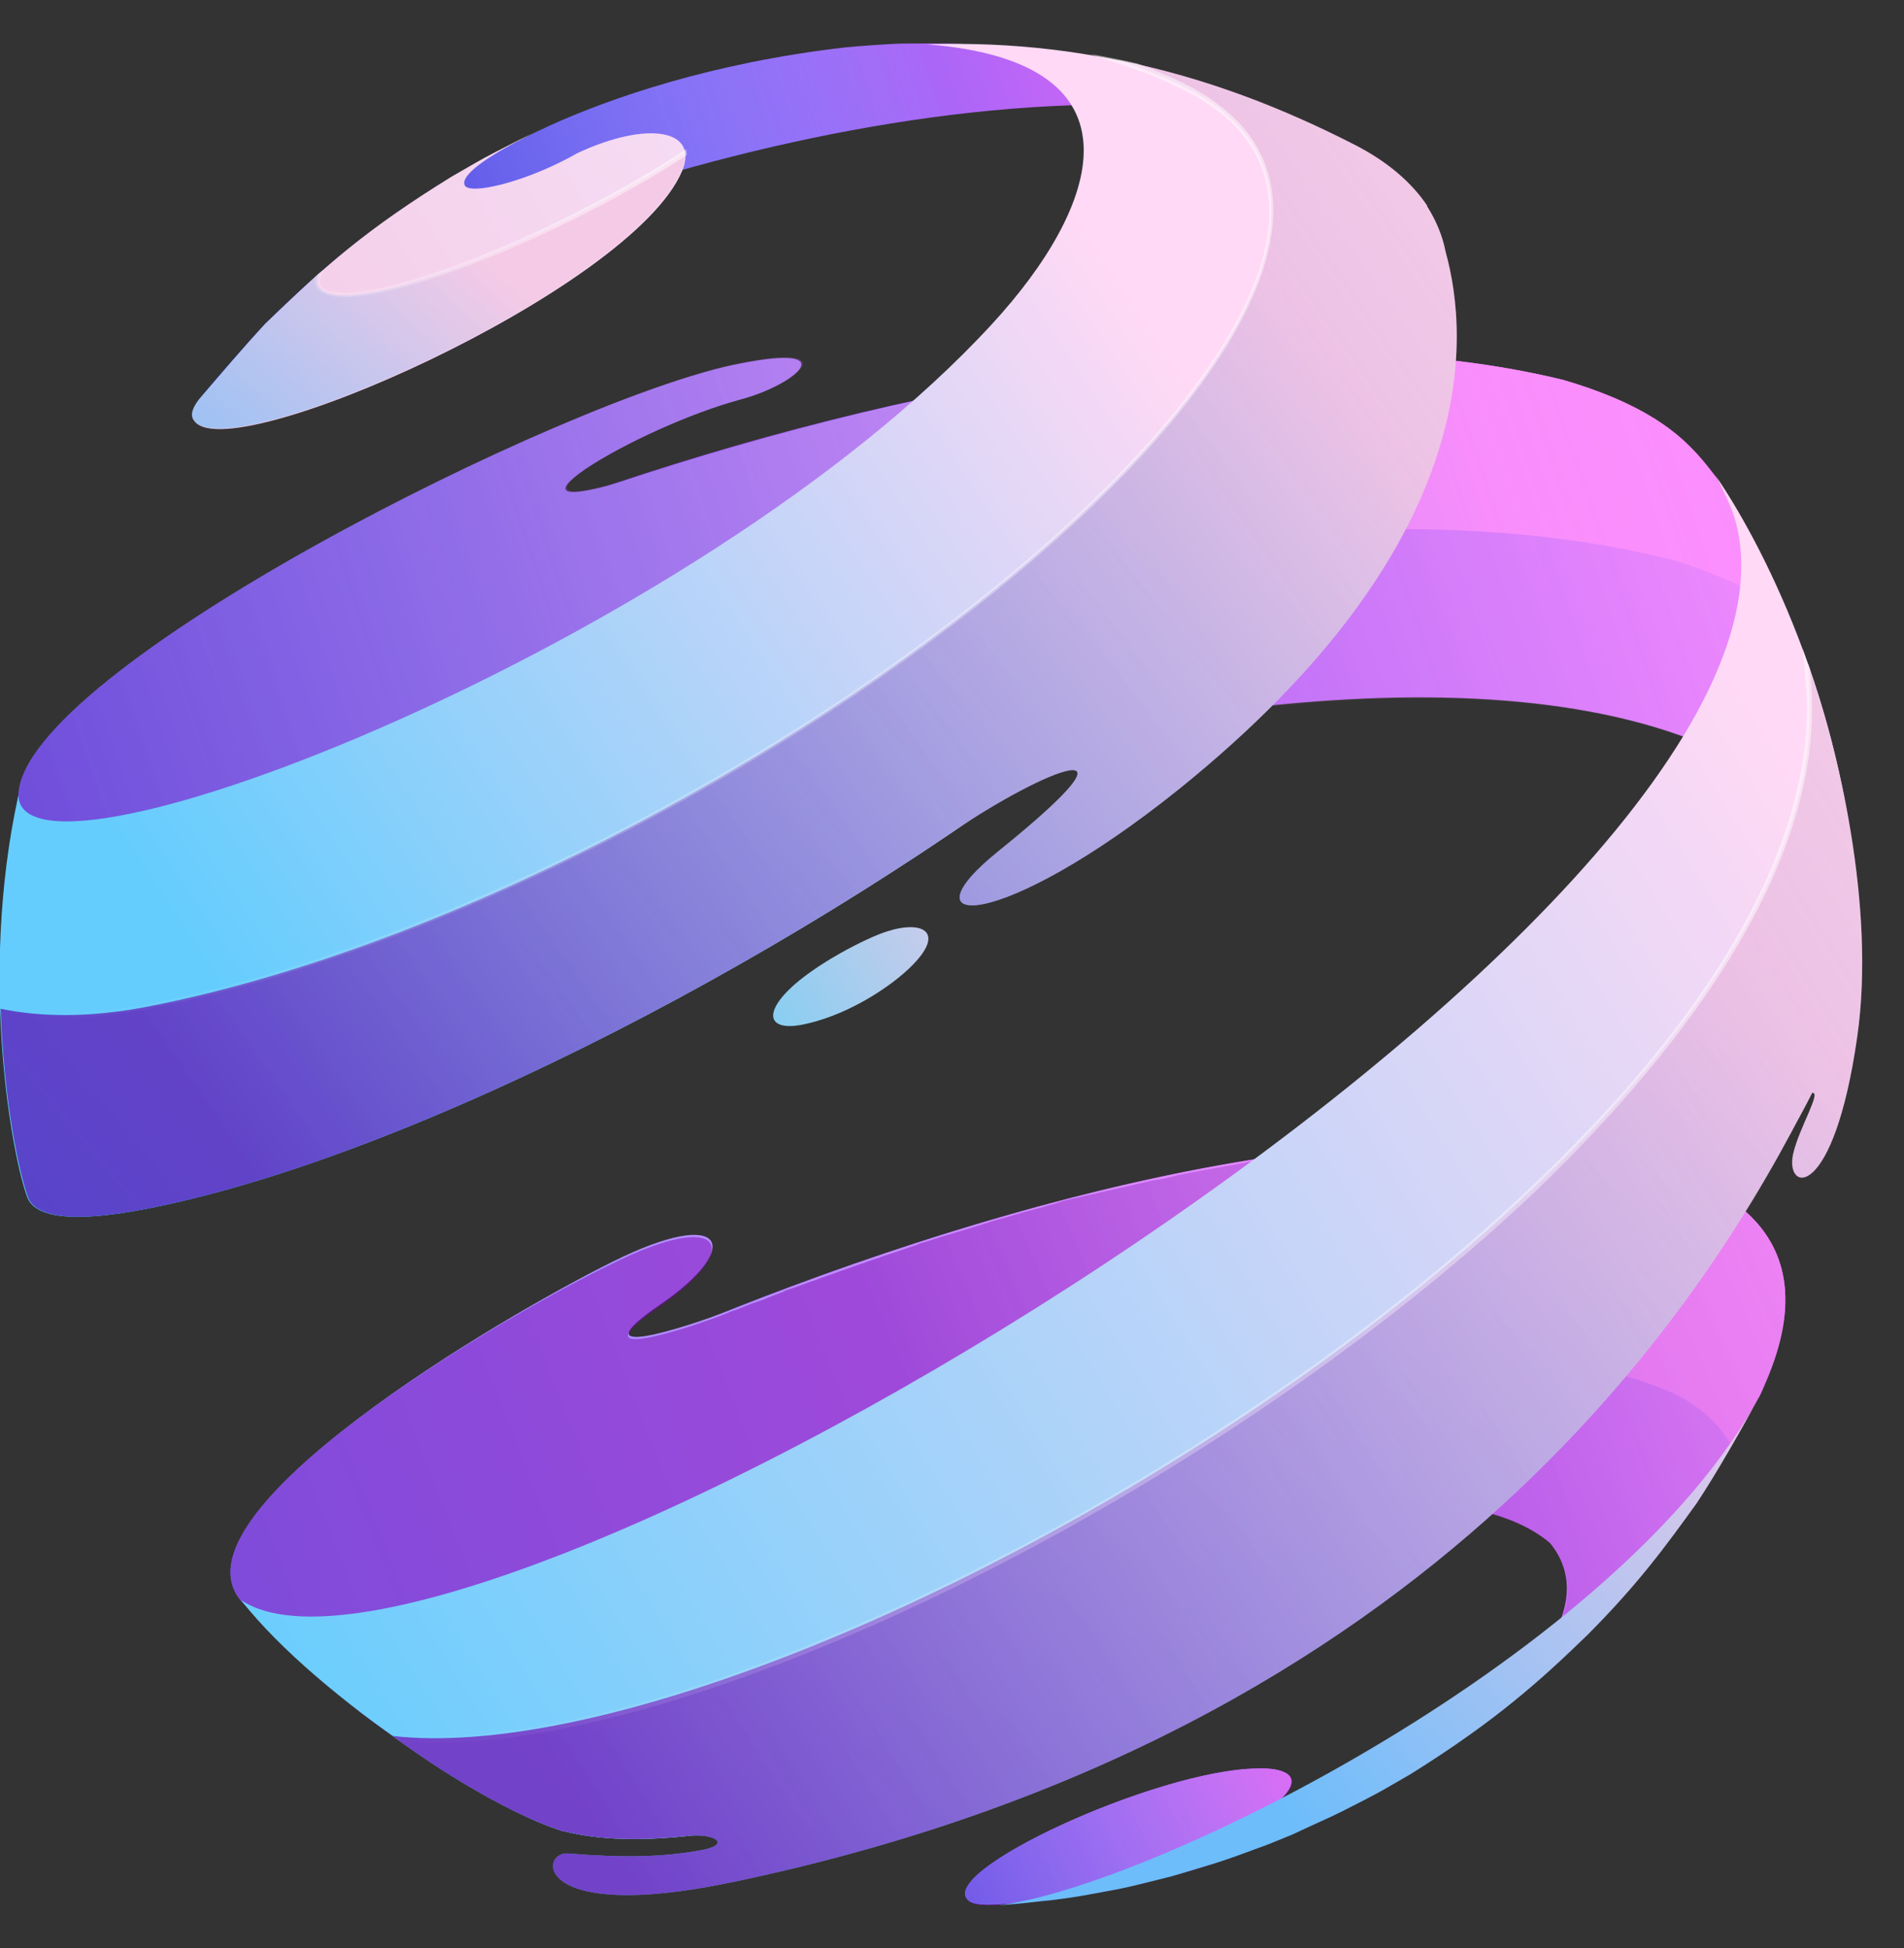 <svg width="43" height="44" viewBox="0 0 43 44" fill="none" xmlns="http://www.w3.org/2000/svg">
<rect x="0" y="0" width="43" height="44" fill="#333333" stroke="none"/>
<g clip-path="url(#clip0_6_3593)">
<path d="M30.582 3.289C29.8 2.922 28.768 2.471 27.969 2.171C26.405 1.687 25.54 1.42 23.843 1.169C23.876 1.169 23.843 1.169 23.843 1.169C23.81 1.169 23.76 1.153 23.727 1.153C23.693 1.153 23.643 1.136 23.61 1.136C23.494 1.119 23.377 1.102 23.277 1.102C21.763 0.986 21.564 0.969 20.299 0.986C19.933 1.002 19.45 1.036 19.101 1.069C16.056 1.42 13.777 2.221 12.412 2.838L12.03 3.022C11.464 3.306 11.447 3.306 11.164 3.456C10.549 3.79 10.532 3.806 10.216 3.99C8.486 5.058 7.437 5.893 5.99 7.312C5.541 7.796 4.958 8.463 4.526 8.981C7.138 6.193 19.267 1.336 28.053 2.555C29.284 2.738 29.7 2.888 30.582 3.289Z" fill="url(#paint0_linear_6_3593)"/>
<path opacity="0.48" d="M30.582 3.289C29.8 2.922 28.768 2.471 27.969 2.171C26.405 1.687 25.54 1.42 23.843 1.169C23.876 1.169 23.843 1.169 23.843 1.169C23.81 1.169 23.76 1.153 23.727 1.153C23.693 1.153 23.643 1.136 23.61 1.136C23.494 1.119 23.377 1.102 23.277 1.102C21.763 0.986 21.564 0.969 20.299 0.986C19.933 1.002 19.45 1.036 19.101 1.069C16.056 1.42 13.777 2.221 12.412 2.838L12.03 3.022C11.464 3.306 11.447 3.306 11.164 3.456C10.549 3.79 10.532 3.806 10.216 3.99C8.486 5.058 7.437 5.893 5.99 7.312C5.541 7.796 4.958 8.463 4.526 8.981C7.138 6.193 19.267 1.336 28.053 2.555C29.284 2.738 29.7 2.888 30.582 3.289Z" fill="url(#paint1_linear_6_3593)"/>
<path d="M38.535 26.774C28.285 22.351 4.925 34.135 5.358 35.987C5.374 36.037 5.424 36.104 5.441 36.154L6.339 37.089C7.903 38.508 7.97 38.575 8.968 39.276C10.682 40.394 10.798 40.461 11.93 41.011L12.729 41.379C11.081 40.31 19.201 36.171 25.873 34.652C28.452 34.068 33.127 33.25 35.008 34.852C37.121 37.456 29.75 41.445 28.735 41.178C28.685 41.162 28.635 41.128 28.602 41.112C28.602 40.945 28.602 40.895 28.968 40.594C29.533 39.993 28.751 39.926 28.385 39.943C26.122 39.977 21.081 42.297 21.88 42.931C21.98 43.014 22.196 43.031 22.529 43.014C22.895 42.981 23.377 42.931 23.743 42.898C24.725 42.747 24.725 42.747 25.241 42.647C26.023 42.464 26.023 42.464 26.422 42.364C27.087 42.18 27.087 42.18 27.42 42.063C28.019 41.863 28.019 41.863 28.319 41.746C28.884 41.529 28.884 41.529 29.167 41.412C29.733 41.162 29.733 41.162 29.999 41.028C30.565 40.744 30.582 40.744 30.864 40.594C31.48 40.26 31.497 40.244 31.813 40.06C33.177 39.209 34.325 38.374 35.823 36.905C36.671 36.004 37.337 35.286 38.285 33.934C38.734 33.217 39.317 32.248 39.716 31.497C40.165 30.596 41.264 28.142 38.535 26.774Z" fill="url(#paint2_linear_6_3593)"/>
<path d="M38.535 26.774C33.044 24.404 23.793 26.69 16.439 29.611C15.54 29.962 12.978 30.796 14.892 29.478C16.822 28.159 16.389 27.224 13.843 28.493C11.314 29.745 3.777 34.185 5.441 36.154L6.339 37.089C7.637 38.274 7.903 38.508 8.536 38.959C11.78 36.054 29.533 27.892 37.786 31.464C38.452 31.798 38.868 32.215 39.101 32.649C39.334 32.248 39.55 31.865 39.749 31.514C40.165 30.596 41.264 28.142 38.535 26.774Z" fill="url(#paint3_linear_6_3593)"/>
<path opacity="0.48" d="M39.6 31.781C39.65 31.681 39.7 31.598 39.749 31.514C40.165 30.596 41.264 28.142 38.535 26.774C38.368 26.707 38.202 26.64 38.019 26.573C37.969 26.557 37.903 26.54 37.836 26.507C37.72 26.473 37.603 26.423 37.487 26.39C37.42 26.373 37.337 26.356 37.27 26.323C37.154 26.29 37.054 26.256 36.938 26.24C36.854 26.223 36.771 26.206 36.705 26.189C36.588 26.156 36.488 26.14 36.372 26.123C36.289 26.106 36.206 26.089 36.122 26.073C36.006 26.056 35.906 26.039 35.789 26.023C35.706 26.006 35.606 25.989 35.523 25.989C35.407 25.973 35.307 25.956 35.191 25.939C35.107 25.922 35.008 25.922 34.924 25.906C34.808 25.889 34.691 25.889 34.575 25.872C34.475 25.872 34.392 25.856 34.292 25.856C34.176 25.856 34.059 25.839 33.943 25.839C33.843 25.839 33.76 25.822 33.66 25.822C33.543 25.822 33.427 25.822 33.294 25.806C33.194 25.806 33.111 25.806 33.011 25.806C32.894 25.806 32.761 25.806 32.628 25.806C32.528 25.806 32.445 25.806 32.345 25.806C32.212 25.806 32.079 25.806 31.946 25.822C31.846 25.822 31.763 25.822 31.663 25.839C31.53 25.839 31.38 25.856 31.247 25.872C31.164 25.872 31.081 25.889 30.998 25.889C30.831 25.906 30.681 25.922 30.515 25.939C30.448 25.939 30.382 25.956 30.315 25.956C29.849 26.006 29.384 26.056 28.918 26.123C28.851 26.14 28.785 26.14 28.718 26.156C28.552 26.173 28.385 26.206 28.219 26.24C28.136 26.256 28.053 26.273 27.953 26.29C27.803 26.323 27.653 26.34 27.503 26.373C27.404 26.39 27.32 26.407 27.221 26.423C27.071 26.457 26.921 26.473 26.788 26.507C26.688 26.523 26.588 26.54 26.488 26.573C26.339 26.607 26.206 26.64 26.056 26.657C25.956 26.674 25.856 26.707 25.756 26.724C25.607 26.757 25.474 26.79 25.324 26.824C25.224 26.84 25.124 26.874 25.024 26.891C24.875 26.924 24.741 26.957 24.592 26.991C24.492 27.007 24.392 27.041 24.292 27.058C24.142 27.091 23.993 27.124 23.86 27.174C23.76 27.208 23.66 27.224 23.577 27.258C23.427 27.291 23.277 27.341 23.128 27.375C23.028 27.408 22.945 27.425 22.845 27.458C22.695 27.508 22.529 27.541 22.379 27.592C22.296 27.625 22.212 27.642 22.113 27.675C21.946 27.725 21.797 27.775 21.63 27.825C21.547 27.842 21.48 27.875 21.397 27.892C21.214 27.942 21.048 28.009 20.865 28.059C20.798 28.076 20.748 28.092 20.682 28.126C20.465 28.192 20.249 28.276 20.033 28.343C20.016 28.343 20 28.359 19.983 28.359C19.5 28.526 19.018 28.693 18.552 28.86C18.519 28.877 18.502 28.877 18.469 28.893C18.269 28.96 18.053 29.044 17.853 29.11C17.803 29.127 17.737 29.144 17.687 29.177C17.504 29.244 17.337 29.311 17.171 29.378C17.104 29.394 17.038 29.428 16.971 29.444C16.805 29.511 16.655 29.578 16.489 29.628C16.472 29.645 16.439 29.645 16.422 29.661C15.524 30.012 12.961 30.846 14.875 29.528C16.805 28.209 16.372 27.274 13.827 28.543C11.314 29.745 3.777 34.185 5.441 36.154L6.339 37.089C6.422 37.172 6.506 37.239 6.589 37.306C6.622 37.323 6.639 37.356 6.672 37.373C6.722 37.423 6.789 37.473 6.838 37.523C6.872 37.556 6.888 37.573 6.922 37.606C6.955 37.64 7.005 37.673 7.038 37.707C7.071 37.74 7.105 37.757 7.121 37.79C7.155 37.823 7.188 37.857 7.238 37.89C7.254 37.907 7.288 37.924 7.304 37.957C7.354 37.99 7.388 38.024 7.421 38.057C7.454 38.074 7.471 38.107 7.504 38.124C7.537 38.157 7.571 38.191 7.604 38.207C7.62 38.224 7.637 38.241 7.654 38.257C7.687 38.274 7.704 38.307 7.72 38.324C7.737 38.341 7.754 38.358 7.77 38.374C7.787 38.391 7.82 38.408 7.837 38.424C7.853 38.441 7.87 38.458 7.887 38.474C7.903 38.491 7.937 38.508 7.953 38.524C7.97 38.541 7.987 38.558 8.003 38.558C8.036 38.575 8.053 38.608 8.086 38.625C8.103 38.641 8.136 38.658 8.153 38.675C8.17 38.691 8.203 38.708 8.219 38.725C8.236 38.741 8.253 38.758 8.269 38.758C8.286 38.775 8.303 38.791 8.336 38.808C8.353 38.825 8.369 38.842 8.402 38.858C8.419 38.875 8.436 38.892 8.469 38.908C8.486 38.925 8.519 38.942 8.536 38.958C8.536 38.958 8.552 38.958 8.552 38.975C8.685 39.075 8.818 39.175 8.985 39.292C10.699 40.411 10.815 40.477 11.947 41.028L12.745 41.395C11.098 40.327 19.218 36.188 25.89 34.669C28.468 34.084 33.144 33.267 35.024 34.869C37.137 37.473 29.766 41.462 28.751 41.195C28.701 41.178 28.652 41.145 28.618 41.128C28.618 40.961 28.618 40.911 28.984 40.611C29.55 40.01 28.768 39.943 28.402 39.96C26.139 39.993 21.098 42.313 21.896 42.948C21.996 43.031 22.212 43.048 22.545 43.031C22.911 42.998 23.394 42.948 23.76 42.914C24.741 42.764 24.741 42.764 25.257 42.664C26.039 42.48 26.039 42.48 26.439 42.38C27.104 42.197 27.104 42.197 27.437 42.08C28.036 41.879 28.036 41.879 28.335 41.763C28.901 41.546 28.901 41.546 29.184 41.429C29.75 41.178 29.75 41.178 30.016 41.045C30.582 40.761 30.598 40.761 30.881 40.611C31.497 40.277 31.513 40.26 31.829 40.077C33.194 39.225 34.342 38.391 35.839 36.922C36.688 36.021 37.353 35.303 38.302 33.951C38.651 33.4 39.067 32.699 39.433 32.065C39.45 32.048 39.45 32.032 39.467 32.015C39.517 31.931 39.55 31.865 39.6 31.781Z" fill="url(#paint4_linear_6_3593)"/>
<path d="M25.257 42.647C26.039 42.464 26.039 42.464 26.439 42.364C27.104 42.18 27.104 42.18 27.437 42.063C28.036 41.863 28.036 41.863 28.335 41.746C28.901 41.529 28.901 41.529 29.184 41.412C29.75 41.162 29.75 41.162 30.016 41.028C30.582 40.744 30.598 40.744 30.881 40.594C31.497 40.26 31.513 40.244 31.829 40.06C32.645 39.543 33.394 39.042 34.175 38.408C34.109 38.374 34.042 38.341 33.976 38.307C32.212 39.977 29.35 41.329 28.735 41.178C28.685 41.162 28.635 41.128 28.602 41.112C28.602 40.945 28.602 40.895 28.968 40.594C29.533 39.993 28.751 39.926 28.385 39.943C26.122 39.977 21.081 42.297 21.88 42.931C21.98 43.014 22.196 43.031 22.529 43.014C22.895 42.981 23.377 42.931 23.743 42.898C24.741 42.747 24.741 42.747 25.257 42.647Z" fill="url(#paint5_linear_6_3593)"/>
<path opacity="0.48" d="M25.257 42.647C26.039 42.464 26.039 42.464 26.439 42.364C27.104 42.18 27.104 42.18 27.437 42.063C28.036 41.863 28.036 41.863 28.335 41.746C28.901 41.529 28.901 41.529 29.184 41.412C29.75 41.162 29.75 41.162 30.016 41.028C30.582 40.744 30.598 40.744 30.881 40.594C31.497 40.26 31.513 40.244 31.829 40.06C32.645 39.543 33.394 39.042 34.175 38.408C34.109 38.374 34.042 38.341 33.976 38.307C32.212 39.977 29.35 41.329 28.735 41.178C28.685 41.162 28.635 41.128 28.602 41.112C28.602 40.945 28.602 40.895 28.968 40.594C29.533 39.993 28.751 39.926 28.385 39.943C26.122 39.977 21.081 42.297 21.88 42.931C21.98 43.014 22.196 43.031 22.529 43.014C22.895 42.981 23.377 42.931 23.743 42.898C24.741 42.747 24.741 42.747 25.257 42.647Z" fill="url(#paint6_linear_6_3593)"/>
<path d="M41.463 17.293C40.897 15.207 40.847 15.04 40.282 13.704C39.849 12.803 39.234 11.618 38.734 10.767C38.219 10.099 37.57 9.248 35.29 8.58C22.379 5.425 1.031 15.424 0.416 17.961C0.316 18.595 0.183 19.446 0.116 20.081C-0 22.2 -0 22.284 0.066 23.519C0.299 25.672 0.316 25.756 0.599 26.957L0.616 27.024C0.715 23.769 27.886 12.035 38.734 16.926C39.616 17.326 41.58 18.078 41.896 20.131C41.796 19.229 41.63 18.128 41.463 17.293Z" fill="url(#paint7_linear_6_3593)"/>
<path d="M40.298 13.704C39.866 12.803 39.25 11.618 38.751 10.767C38.235 10.099 37.586 9.248 35.307 8.58C29.067 7.061 20.865 8.614 13.976 10.9C10.931 11.785 14.326 9.665 16.755 9.014C17.986 8.68 19.051 7.746 16.705 8.213C12.845 8.947 0.483 15.156 0.416 17.961C0.316 18.595 0.183 19.446 0.116 20.081C0.05 21.332 0.017 21.866 0.017 22.351C4.193 18.495 24.791 9.398 37.736 12.636C39.017 13.02 39.816 13.471 40.382 13.905C40.348 13.838 40.332 13.771 40.298 13.704Z" fill="url(#paint8_linear_6_3593)"/>
<path opacity="0.48" d="M41.463 17.293C40.898 15.207 40.848 15.04 40.282 13.704C39.849 12.803 39.234 11.618 38.734 10.767C38.219 10.099 37.57 9.248 35.29 8.58C35.091 8.53 34.891 8.48 34.691 8.447C34.625 8.43 34.558 8.413 34.492 8.413C34.359 8.38 34.225 8.363 34.092 8.33C34.009 8.313 33.926 8.296 33.843 8.296C33.726 8.28 33.593 8.263 33.477 8.23C33.394 8.213 33.294 8.213 33.211 8.196C33.094 8.18 32.978 8.163 32.844 8.146C32.745 8.129 32.645 8.129 32.562 8.113C32.445 8.096 32.329 8.096 32.212 8.079C32.112 8.063 32.013 8.063 31.913 8.063C31.796 8.046 31.68 8.046 31.563 8.029C31.463 8.029 31.364 8.013 31.247 8.013C31.131 8.013 31.014 7.996 30.898 7.996C30.798 7.996 30.681 7.996 30.582 7.979C30.465 7.979 30.349 7.979 30.232 7.979C30.132 7.979 30.016 7.979 29.916 7.979C29.8 7.979 29.683 7.979 29.567 7.979C29.45 7.979 29.35 7.979 29.234 7.979C29.117 7.979 29.001 7.979 28.884 7.979C28.768 7.979 28.668 7.979 28.552 7.996C28.435 7.996 28.319 8.013 28.202 8.013C28.086 8.013 27.969 8.029 27.853 8.029C27.736 8.029 27.62 8.046 27.503 8.046C27.387 8.046 27.27 8.063 27.154 8.079C27.038 8.096 26.921 8.096 26.805 8.113C26.688 8.129 26.572 8.129 26.455 8.146C26.339 8.163 26.222 8.163 26.106 8.18C25.989 8.196 25.873 8.213 25.74 8.213C25.623 8.23 25.507 8.246 25.407 8.246C25.291 8.263 25.157 8.28 25.041 8.296C24.924 8.313 24.825 8.33 24.708 8.346C24.592 8.363 24.459 8.38 24.342 8.397C24.226 8.413 24.126 8.43 24.009 8.447C23.876 8.463 23.76 8.48 23.627 8.513C23.527 8.53 23.41 8.547 23.311 8.563C23.177 8.58 23.044 8.614 22.928 8.63C22.828 8.647 22.712 8.664 22.612 8.68C22.479 8.697 22.346 8.73 22.212 8.747C22.113 8.764 22.013 8.78 21.913 8.797C21.78 8.831 21.647 8.847 21.497 8.881C21.397 8.897 21.314 8.914 21.214 8.947C21.081 8.981 20.931 8.997 20.798 9.031C20.715 9.047 20.615 9.064 20.532 9.098C20.382 9.131 20.249 9.164 20.099 9.198C20.016 9.214 19.933 9.231 19.85 9.248C19.7 9.281 19.55 9.315 19.401 9.348C19.334 9.365 19.267 9.381 19.184 9.398C19.018 9.431 18.851 9.481 18.702 9.515C18.652 9.532 18.602 9.548 18.552 9.548C18.369 9.598 18.186 9.648 18.003 9.682C17.986 9.682 17.97 9.698 17.953 9.698C16.605 10.049 15.291 10.45 14.01 10.883C10.965 11.768 14.359 9.648 16.788 8.997C18.02 8.664 19.084 7.729 16.738 8.196C12.845 8.947 0.483 15.156 0.416 17.961C0.316 18.595 0.183 19.446 0.116 20.081C0.116 20.147 0.116 20.214 0.1 20.297C0.1 20.314 0.1 20.314 0.1 20.331C0.083 20.548 0.083 20.731 0.067 20.898C0.05 21.065 0.05 21.232 0.05 21.366C0.05 21.416 0.05 21.449 0.05 21.499V21.516C0.05 21.549 0.05 21.599 0.05 21.633C0.05 21.633 0.05 21.633 0.05 21.649C0.05 21.683 0.05 21.733 0.05 21.766C0.05 21.916 0.033 22.05 0.033 22.184C0.033 22.217 0.033 22.25 0.033 22.267C0.033 22.651 0.05 22.968 0.083 23.536C0.316 25.689 0.333 25.772 0.616 26.974L0.632 27.041C0.732 23.786 27.903 12.052 38.751 16.942C39.633 17.343 41.596 18.094 41.913 20.147C41.796 19.229 41.63 18.128 41.463 17.293Z" fill="url(#paint9_linear_6_3593)"/>
<path d="M4.542 8.981C4.975 8.463 5.557 7.796 6.007 7.312C7.304 6.026 8.303 5.158 10.199 3.99C10.832 3.623 10.832 3.623 11.148 3.456C11.73 3.155 11.73 3.155 12.013 3.022L12.396 2.838C10.133 3.907 10.482 4.19 10.532 4.224C10.782 4.374 11.996 4.057 13.045 3.456C14.625 2.722 15.79 2.922 15.407 3.857C14.276 6.561 5.025 10.667 4.376 9.482C4.293 9.331 4.442 9.098 4.542 8.981Z" fill="url(#paint10_linear_6_3593)"/>
<path d="M7.188 6.46C7.138 6.377 7.171 6.26 7.221 6.16C6.822 6.527 6.422 6.894 5.99 7.312C5.541 7.796 4.958 8.48 4.526 8.981C4.426 9.098 4.276 9.315 4.359 9.465C5.008 10.667 14.276 6.544 15.391 3.84C15.457 3.69 15.474 3.556 15.457 3.456C12.329 5.526 7.637 7.295 7.188 6.46Z" fill="url(#paint11_linear_6_3593)"/>
<path d="M30.582 3.289C39.683 7.929 17.238 23.719 4.659 26.991C3.045 27.408 0.915 27.825 0.616 27.041C0.299 26.206 -0.499 22.117 0.416 17.961C0.466 20.498 15.807 14.489 22.395 7.328C24.858 4.658 25.956 1.403 20.948 1.002C24.875 0.869 28.003 1.97 30.582 3.289Z" fill="url(#paint12_linear_6_3593)"/>
<path d="M38.751 10.75C38.917 11.067 39.134 11.501 39.217 11.852C41.38 20.765 10.233 39.376 5.441 36.138C7.221 38.408 11.364 41.011 12.745 41.362C20.033 43.198 42.478 30.212 41.946 20.448C41.729 16.275 39.982 12.553 38.751 10.75Z" fill="url(#paint13_linear_6_3593)"/>
<path d="M38.319 33.951C37.62 34.919 37.004 35.77 35.856 36.922C34.808 37.94 33.776 38.875 31.846 40.077C31.214 40.444 31.214 40.444 30.898 40.611C30.315 40.911 30.315 40.911 30.033 41.045C29.483 41.295 29.483 41.295 29.201 41.429C28.635 41.662 28.635 41.662 28.352 41.763C27.77 41.98 27.753 41.98 27.454 42.08C26.805 42.28 26.788 42.28 26.455 42.38C25.706 42.564 25.673 42.581 25.274 42.664C24.375 42.831 24.309 42.847 23.776 42.914C23.41 42.948 22.928 43.014 22.562 43.031C26.073 42.597 36.621 37.339 39.749 31.514C39.35 32.248 38.784 33.25 38.319 33.951Z" fill="url(#paint14_linear_6_3593)"/>
<path d="M32.645 5.676C32.578 5.325 32.428 4.975 32.229 4.658V4.641C31.879 4.124 31.347 3.656 30.598 3.272C29.034 2.471 27.254 1.753 25.224 1.353C25.79 1.536 26.322 1.753 26.821 2.004C34.608 5.993 16.655 20.081 3.428 22.718C1.947 23.018 0.815 22.951 0.017 22.785C0.083 24.904 0.449 26.54 0.632 27.041C0.932 27.825 3.061 27.408 4.675 26.991C9.617 25.706 16.106 22.467 21.58 18.745C23.544 17.41 26.122 16.342 22.562 19.213C20.316 21.015 22.562 21.082 26.622 17.827C33.477 12.302 33.194 7.645 32.645 5.676Z" fill="url(#paint15_linear_6_3593)"/>
<path opacity="0.68" d="M32.645 5.676C32.578 5.325 32.428 4.975 32.229 4.658V4.641C31.879 4.124 31.347 3.656 30.598 3.272C29.034 2.471 27.254 1.753 25.224 1.353C25.79 1.536 26.322 1.753 26.821 2.004C34.608 5.993 16.655 20.081 3.428 22.718C1.947 23.018 0.815 22.951 0.017 22.785C0.083 24.904 0.449 26.54 0.632 27.041C0.932 27.825 3.061 27.408 4.675 26.991C9.617 25.706 16.106 22.467 21.58 18.745C23.544 17.41 26.122 16.342 22.562 19.213C20.316 21.015 22.562 21.082 26.622 17.827C33.477 12.302 33.194 7.645 32.645 5.676Z" fill="url(#paint16_linear_6_3593)"/>
<path d="M17.803 22.367C17.204 22.968 17.421 23.319 18.236 23.118C19.251 22.885 20.282 22.184 20.715 21.683C21.297 21.015 20.782 20.798 20.049 21.032C19.6 21.165 18.386 21.783 17.803 22.367Z" fill="url(#paint17_linear_6_3593)"/>
<path d="M40.831 14.99C40.848 15.207 40.848 15.44 40.864 15.641C41.43 26.223 17.753 40.21 8.868 39.209C10.399 40.344 11.98 41.162 12.745 41.362C13.527 41.562 14.492 41.579 15.574 41.462C16.189 41.412 16.522 41.679 15.79 41.796C14.958 41.946 14.076 41.963 12.828 41.863C12.179 41.813 12.03 43.448 16.522 42.514C32.628 39.159 38.718 29.077 40.914 24.687C41.164 24.621 40.631 25.472 40.498 26.056C40.298 26.941 41.413 27.158 41.946 23.402C42.362 20.481 41.513 16.876 40.831 14.99Z" fill="url(#paint18_linear_6_3593)"/>
<path opacity="0.68" d="M40.831 14.99C40.848 15.207 40.848 15.44 40.864 15.641C41.43 26.223 17.753 40.21 8.868 39.209C10.399 40.344 11.98 41.162 12.745 41.362C13.527 41.562 14.492 41.579 15.574 41.462C16.189 41.412 16.522 41.679 15.79 41.796C14.958 41.946 14.076 41.963 12.828 41.863C12.179 41.813 12.03 43.448 16.522 42.514C32.628 39.159 38.718 29.077 40.914 24.687C41.164 24.621 40.631 25.472 40.498 26.056C40.298 26.941 41.413 27.158 41.946 23.402C42.362 20.481 41.513 16.876 40.831 14.99Z" fill="url(#paint19_linear_6_3593)"/>
<path d="M15.441 3.406C12.612 5.259 8.585 6.861 7.471 6.577C7.354 6.544 7.271 6.494 7.238 6.427C7.204 6.377 7.221 6.293 7.271 6.177L7.304 6.127L7.271 6.11C7.221 6.16 7.171 6.193 7.121 6.243C7.088 6.344 7.105 6.41 7.138 6.477C7.188 6.577 7.304 6.644 7.454 6.677C7.537 6.694 7.654 6.711 7.787 6.711C9.234 6.711 12.878 5.225 15.507 3.506C15.507 3.456 15.507 3.423 15.491 3.372L15.441 3.406Z" fill="url(#paint20_linear_6_3593)"/>
<path d="M25.207 1.42C25.79 1.603 26.322 1.82 26.805 2.071C28.202 2.788 28.818 3.857 28.635 5.259C28.269 7.929 24.941 11.685 19.75 15.29C14.509 18.912 8.402 21.666 3.411 22.668C2.146 22.918 0.998 22.951 0.017 22.734H0C0 22.768 0 22.818 0 22.851C0.449 22.951 0.915 22.985 1.431 22.985C2.047 22.985 2.712 22.918 3.428 22.768C8.436 21.766 14.559 18.996 19.783 15.373C25.008 11.752 28.352 7.979 28.718 5.259C28.918 3.806 28.285 2.688 26.838 1.937C26.489 1.753 26.089 1.586 25.69 1.436C25.34 1.353 24.991 1.286 24.625 1.219L25.207 1.42Z" fill="url(#paint21_linear_6_3593)"/>
<path d="M40.914 15.641C40.914 15.49 40.898 15.323 40.881 15.123C40.831 14.973 40.764 14.806 40.715 14.656L40.748 15.023C40.764 15.257 40.781 15.457 40.798 15.657C40.914 17.944 39.932 21.75 34.525 26.857C30.948 30.245 26.039 33.55 21.064 35.921C16.106 38.291 11.647 39.476 8.868 39.159H8.802V39.192C8.852 39.225 8.902 39.259 8.952 39.309C9.234 39.342 9.517 39.359 9.833 39.359C16.056 39.359 27.454 33.717 34.608 26.974C37.603 24.103 41.13 19.847 40.914 15.641Z" fill="url(#paint22_linear_6_3593)"/>
</g>
<defs>
<linearGradient id="paint0_linear_6_3593" x1="5.22" y1="8.844" x2="26.759" y2="1.186" gradientUnits="userSpaceOnUse">
<stop stop-color="#076BFF"/>
<stop offset="1" stop-color="#DD65F5"/>
</linearGradient>
<linearGradient id="paint1_linear_6_3593" x1="21.699" y1="2.918" x2="7.095" y2="7.491" gradientUnits="userSpaceOnUse">
<stop offset="0.002" stop-color="white" stop-opacity="0"/>
<stop offset="0.997" stop-color="#7800B1"/>
</linearGradient>
<linearGradient id="paint2_linear_6_3593" x1="-1.317" y1="42.643" x2="45.111" y2="28.877" gradientUnits="userSpaceOnUse">
<stop stop-color="#4037FF"/>
<stop offset="1" stop-color="#FF87FF"/>
</linearGradient>
<linearGradient id="paint3_linear_6_3593" x1="35.652" y1="26.931" x2="-2.749" y2="41.985" gradientUnits="userSpaceOnUse">
<stop stop-color="#FF89FF"/>
<stop offset="0.995" stop-color="#6091FF"/>
</linearGradient>
<linearGradient id="paint4_linear_6_3593" x1="59.237" y1="18.831" x2="21.665" y2="34.785" gradientUnits="userSpaceOnUse">
<stop offset="0.002" stop-color="white" stop-opacity="0"/>
<stop offset="0.376" stop-color="#C694DE" stop-opacity="0.376"/>
<stop offset="0.679" stop-color="#9C44C6" stop-opacity="0.68"/>
<stop offset="0.892" stop-color="#8213B7" stop-opacity="0.894"/>
<stop offset="0.997" stop-color="#7800B1"/>
</linearGradient>
<linearGradient id="paint5_linear_6_3593" x1="17.405" y1="46.236" x2="29.416" y2="39.891" gradientUnits="userSpaceOnUse">
<stop stop-color="#076BFF"/>
<stop offset="1" stop-color="#DD65F5"/>
</linearGradient>
<linearGradient id="paint6_linear_6_3593" x1="31.585" y1="39.093" x2="18.551" y2="44.873" gradientUnits="userSpaceOnUse">
<stop offset="0.002" stop-color="white" stop-opacity="0"/>
<stop offset="0.997" stop-color="#7800B1"/>
</linearGradient>
<linearGradient id="paint7_linear_6_3593" x1="-3.152" y1="27.168" x2="42.541" y2="10.107" gradientUnits="userSpaceOnUse">
<stop stop-color="#4037FF"/>
<stop offset="1" stop-color="#FF87FF"/>
</linearGradient>
<linearGradient id="paint8_linear_6_3593" x1="32.994" y1="9.615" x2="-2.47" y2="20.768" gradientUnits="userSpaceOnUse">
<stop stop-color="#FF89FF"/>
<stop offset="0.056" stop-color="#F38AFF"/>
<stop offset="0.384" stop-color="#B58DFF"/>
<stop offset="0.66" stop-color="#878FFF"/>
<stop offset="0.873" stop-color="#6B90FF"/>
<stop offset="0.995" stop-color="#6091FF"/>
</linearGradient>
<linearGradient id="paint9_linear_6_3593" x1="49.33" y1="7.251" x2="1.068" y2="23.692" gradientUnits="userSpaceOnUse">
<stop offset="0.002" stop-color="white" stop-opacity="0"/>
<stop offset="0.376" stop-color="#C694DE" stop-opacity="0.376"/>
<stop offset="0.679" stop-color="#9C44C6" stop-opacity="0.68"/>
<stop offset="0.892" stop-color="#8213B7" stop-opacity="0.894"/>
<stop offset="0.997" stop-color="#7800B1"/>
</linearGradient>
<linearGradient id="paint10_linear_6_3593" x1="3.871" y1="9.764" x2="15.246" y2="2.996" gradientUnits="userSpaceOnUse">
<stop stop-color="#F5CAE6"/>
<stop offset="1" stop-color="#F5DBF3"/>
</linearGradient>
<linearGradient id="paint11_linear_6_3593" x1="3.352" y1="13.979" x2="10.775" y2="5.651" gradientUnits="userSpaceOnUse">
<stop offset="0.001" stop-color="#6DBDFB"/>
<stop offset="1" stop-color="#F5CAE6"/>
</linearGradient>
<linearGradient id="paint12_linear_6_3593" x1="4.275" y1="21.206" x2="25.753" y2="6.983" gradientUnits="userSpaceOnUse">
<stop stop-color="#65CDFD"/>
<stop offset="1" stop-color="#FFD9F5"/>
</linearGradient>
<linearGradient id="paint13_linear_6_3593" x1="6.198" y1="40.623" x2="41.409" y2="18.873" gradientUnits="userSpaceOnUse">
<stop stop-color="#65CDFD"/>
<stop offset="1" stop-color="#FFD9F5"/>
</linearGradient>
<linearGradient id="paint14_linear_6_3593" x1="28.59" y1="40.548" x2="41.037" y2="30.73" gradientUnits="userSpaceOnUse">
<stop offset="0.001" stop-color="#6DBDFB"/>
<stop offset="1" stop-color="#F5CAE6"/>
</linearGradient>
<linearGradient id="paint15_linear_6_3593" x1="2.204" y1="29.46" x2="29.072" y2="7.098" gradientUnits="userSpaceOnUse">
<stop stop-color="#13D2FD"/>
<stop offset="1" stop-color="#F5CAE6"/>
</linearGradient>
<linearGradient id="paint16_linear_6_3593" x1="40.994" y1="-0.94" x2="4.158" y2="24.719" gradientUnits="userSpaceOnUse">
<stop offset="0.002" stop-color="white" stop-opacity="0"/>
<stop offset="0.376" stop-color="#C694DE" stop-opacity="0.376"/>
<stop offset="0.679" stop-color="#9C44C6" stop-opacity="0.68"/>
<stop offset="0.892" stop-color="#8213B7" stop-opacity="0.894"/>
<stop offset="0.997" stop-color="#7800B1"/>
</linearGradient>
<linearGradient id="paint17_linear_6_3593" x1="10.878" y1="27.075" x2="23.662" y2="19.469" gradientUnits="userSpaceOnUse">
<stop stop-color="#13D2FD"/>
<stop offset="1" stop-color="#F5CAE6"/>
</linearGradient>
<linearGradient id="paint18_linear_6_3593" x1="15.39" y1="43.156" x2="36.869" y2="20.169" gradientUnits="userSpaceOnUse">
<stop stop-color="#65CDFD"/>
<stop offset="1" stop-color="#F5CAE6"/>
</linearGradient>
<linearGradient id="paint19_linear_6_3593" x1="53.517" y1="14.64" x2="12.55" y2="40.265" gradientUnits="userSpaceOnUse">
<stop offset="0.002" stop-color="white" stop-opacity="0"/>
<stop offset="0.376" stop-color="#C694DE" stop-opacity="0.376"/>
<stop offset="0.679" stop-color="#9C44C6" stop-opacity="0.68"/>
<stop offset="0.892" stop-color="#8213B7" stop-opacity="0.894"/>
<stop offset="0.997" stop-color="#7800B1"/>
</linearGradient>
<linearGradient id="paint20_linear_6_3593" x1="3.678" y1="9.441" x2="15.053" y2="2.673" gradientUnits="userSpaceOnUse">
<stop stop-color="white" stop-opacity="0"/>
<stop offset="0.999" stop-color="white" stop-opacity="0.5"/>
</linearGradient>
<linearGradient id="paint21_linear_6_3593" x1="2.068" y1="25.318" x2="28.469" y2="3.345" gradientUnits="userSpaceOnUse">
<stop stop-color="white" stop-opacity="0"/>
<stop offset="0.999" stop-color="white" stop-opacity="0.5"/>
</linearGradient>
<linearGradient id="paint22_linear_6_3593" x1="8.805" y1="26.998" x2="40.922" y2="26.998" gradientUnits="userSpaceOnUse">
<stop stop-color="white" stop-opacity="0"/>
<stop offset="0.999" stop-color="white" stop-opacity="0.5"/>
</linearGradient>
<clipPath id="clip0_6_3593">
<rect width="42.062" height="42.062" fill="white" transform="translate(0 0.969)"/>
</clipPath>
</defs>
</svg>
